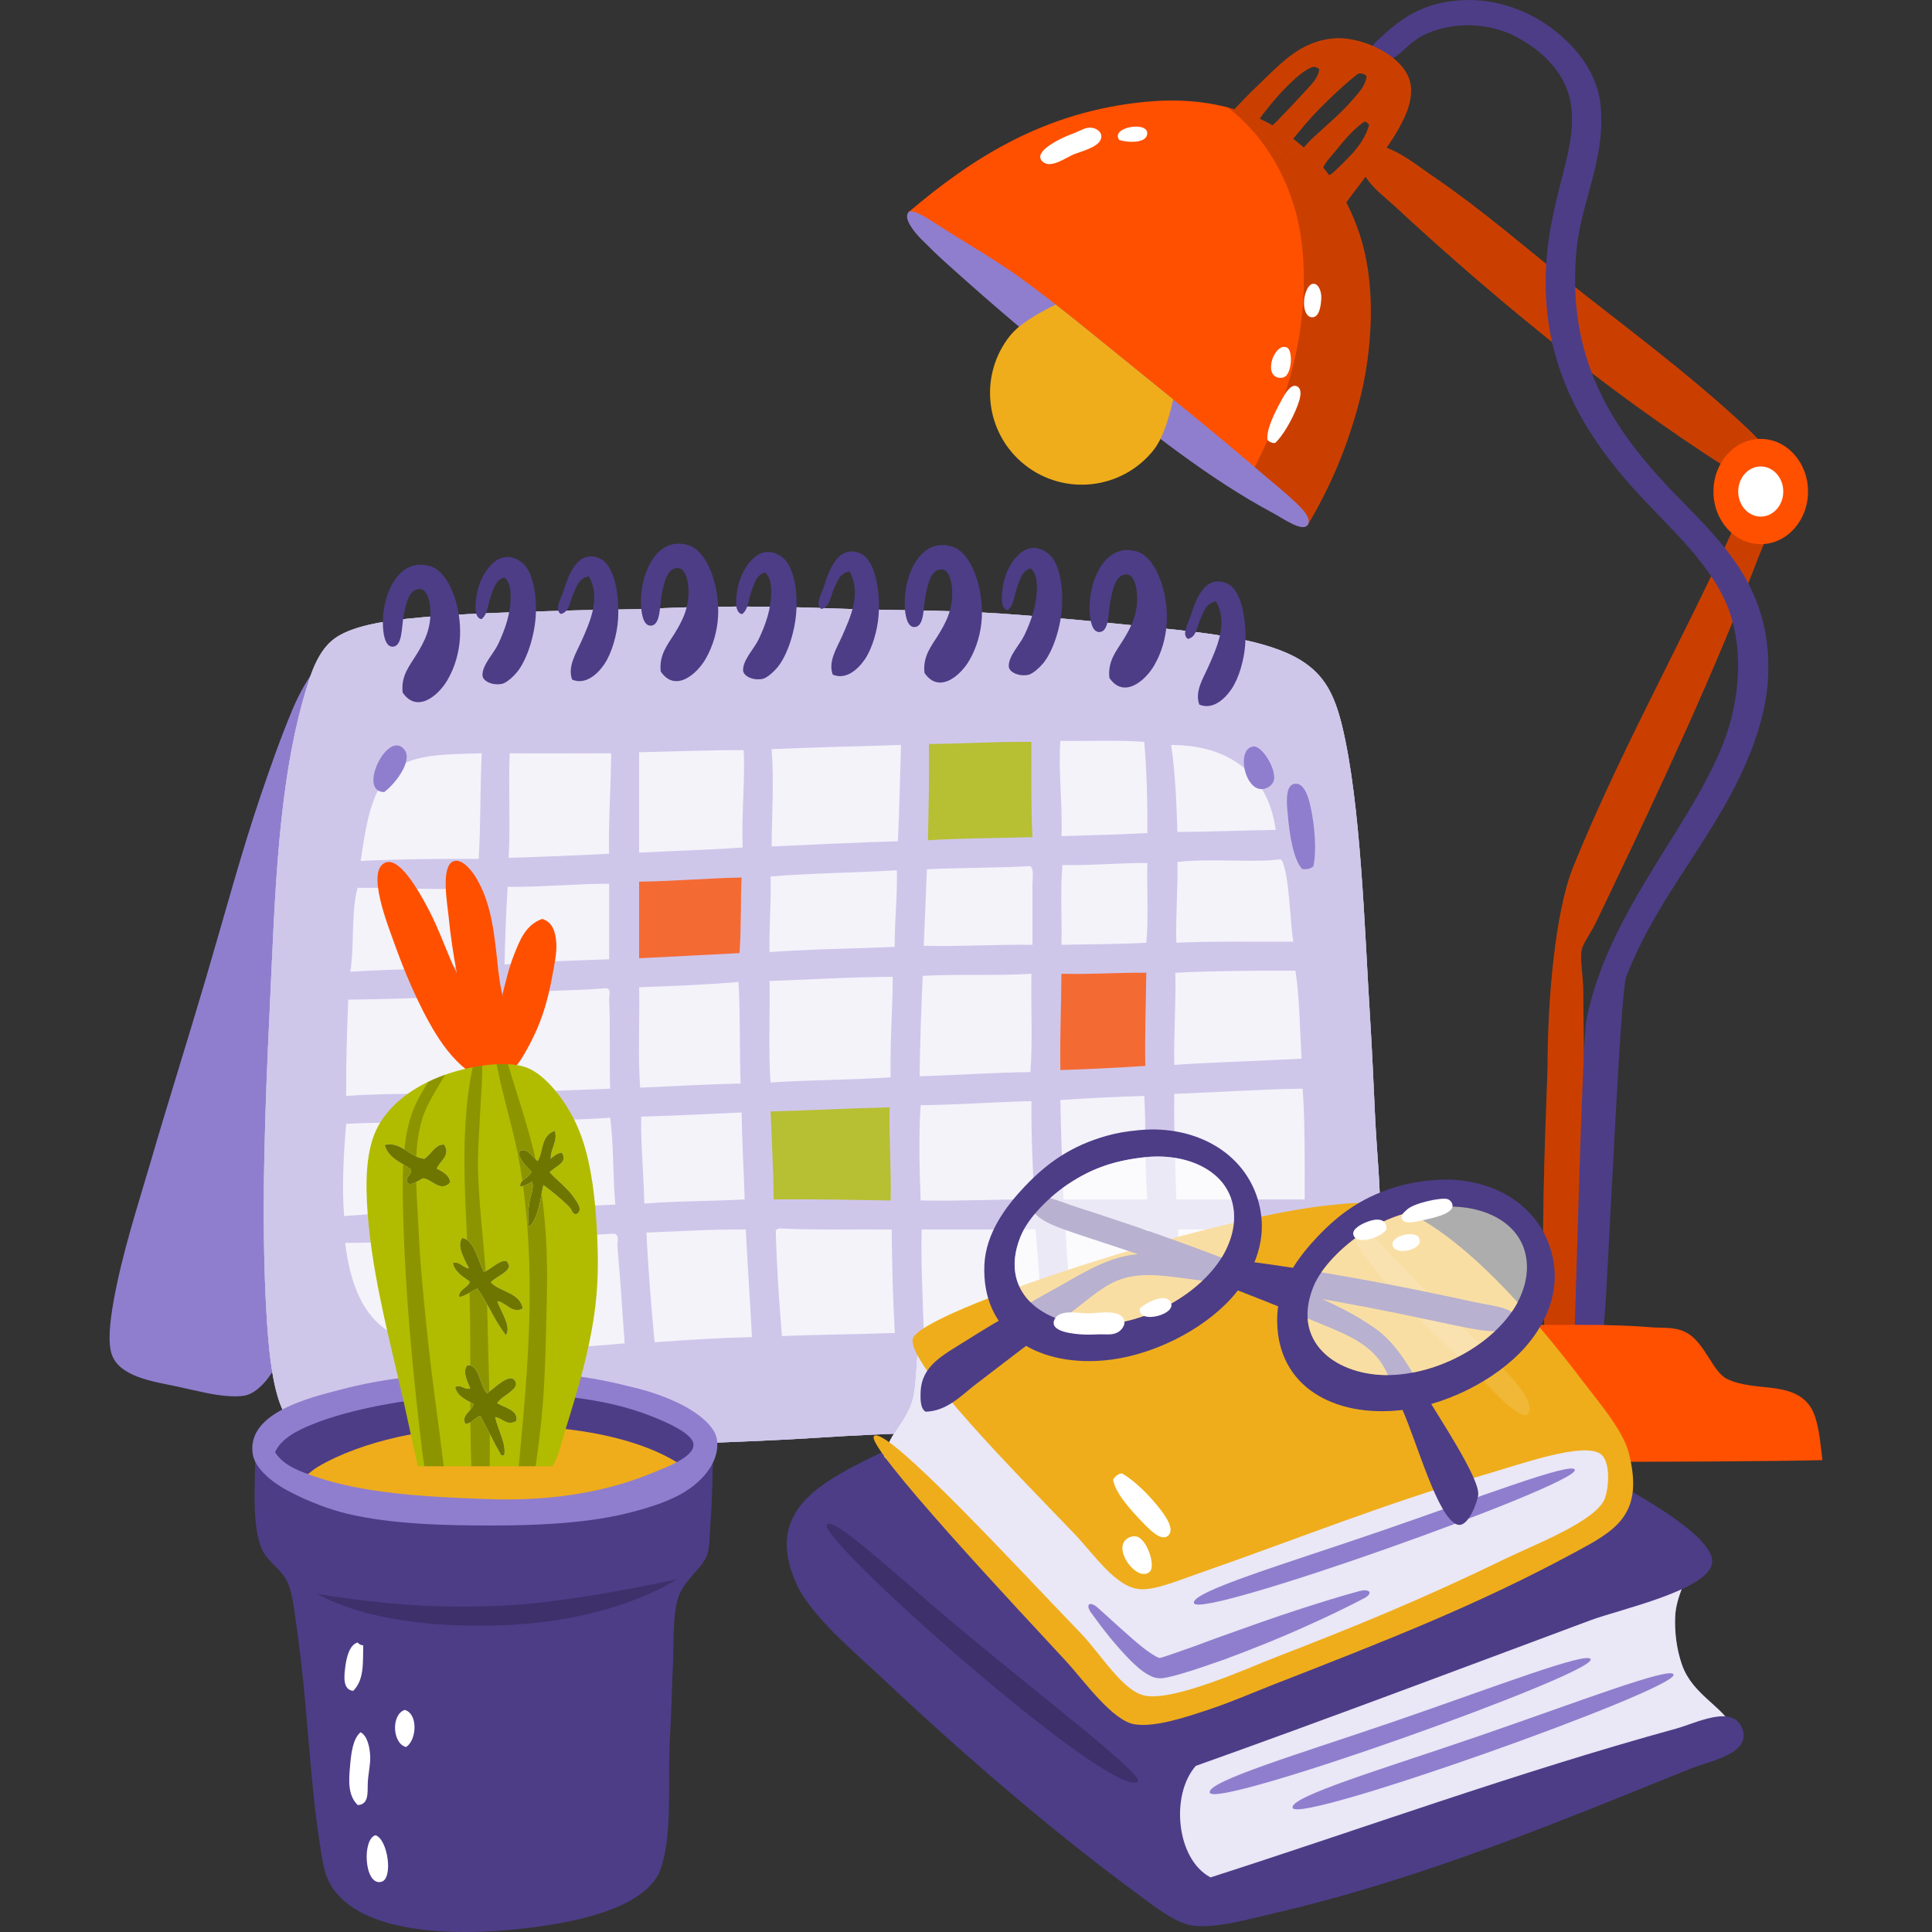 <?xml version="1.0" encoding="UTF-8"?>
<!-- Generator: Adobe Illustrator 25.2.3, SVG Export Plug-In . SVG Version: 6.00 Build 0)  -->
<svg xmlns="http://www.w3.org/2000/svg" xmlns:xlink="http://www.w3.org/1999/xlink" version="1.1" id="Capa_1" x="0px" y="0px" viewBox="0 0 512 512" style="enable-background:new 0 0 512 512;" xml:space="preserve" width="512" height="512">
<rect x="0" y="0" width="512" height="512" fill="#333333" stroke="none"/>
<g>
	<g>
		<g>
			<g>
				<g>
					<path style="fill-rule:evenodd;clip-rule:evenodd;fill:#FF5000;" d="M464.531,128.32       c-33.982-20.879-65.915-46.812-95.317-74.044c-3.925-3.632-10.244-7.697-8.554-15.012c5.452-3.162,13.655,3.74,18.447,7.003       c15.028,10.258,25.383,19.701,40.462,31.524c13.224,10.374,26.836,20.579,40.009,32.518c4.83,4.376,10.035,9.274,11.247,13.01       c0.369,1.152,0.9,5.762,0.9,6.499c0.005,6.295-3.258,11.456-5.399,17.014c-12.229,31.788-25.59,60.429-40.011,90.554       c-1.028,2.144-2.36,5.022-3.601,7.502c-1.368,2.749-3.32,5.229-3.594,7.008c-0.418,2.679,0.43,6.821,0.449,10.511       c0.034,7.236,1.825,115.639-3.707,116.923c-10.894,2.523-5.733-90.4-5.733-96.971c0-17.254,2.014-40.755,6.741-52.473       C430.734,195.507,450.233,162.278,464.531,128.32z"/>
				</g>
			</g>
			<g style="opacity:0.21;">
				<g>
					<path style="fill-rule:evenodd;clip-rule:evenodd;" d="M464.531,128.32c-33.982-20.879-65.915-46.812-95.317-74.044       c-3.925-3.632-10.244-7.697-8.554-15.012c5.452-3.162,13.655,3.74,18.447,7.003c15.028,10.258,25.383,19.701,40.462,31.524       c13.224,10.374,26.836,20.579,40.009,32.518c4.83,4.376,10.035,9.274,11.247,13.01c0.369,1.152,0.9,5.762,0.9,6.499       c0.005,6.295-3.258,11.456-5.399,17.014c-12.229,31.788-25.59,60.429-40.011,90.554c-1.028,2.144-2.36,5.022-3.601,7.502       c-1.368,2.749-3.32,5.229-3.594,7.008c-0.418,2.679,0.43,6.821,0.449,10.511c0.034,7.236,1.825,115.639-3.707,116.923       c-10.894,2.523-5.733-90.4-5.733-96.971c0-17.254,2.014-40.755,6.741-52.473C430.734,195.507,450.233,162.278,464.531,128.32z"/>
				</g>
			</g>
			<g>
				<path style="fill-rule:evenodd;clip-rule:evenodd;fill:#FF5000;" d="M479.145,130.259c0,7.697-5.613,13.948-12.534,13.948      c-6.914,0-12.527-6.251-12.527-13.948c0-7.697,5.613-13.946,12.527-13.946C473.532,116.314,479.145,122.563,479.145,130.259z"/>
				<path style="fill-rule:evenodd;clip-rule:evenodd;fill:#FFFFFF;" d="M472.584,130.259c0,3.676-2.67,6.643-5.973,6.643      c-3.294,0-5.966-2.967-5.966-6.643c0-3.668,2.672-6.643,5.966-6.643C469.914,123.617,472.584,126.591,472.584,130.259z"/>
			</g>
			<path style="fill-rule:evenodd;clip-rule:evenodd;fill:#4D3D87;" d="M386.526,0.106c10.268-0.814,19.508,3.188,25.683,8.146     c5.983,4.806,11.168,11.363,11.97,19.736c1.383,14.594-5.38,25.532-6.484,39.255c-2.454,30.437,11.651,48.843,27.668,65.207     c12.107,12.359,24.307,24.348,23.191,47.189c-0.334,6.773-2.18,13.252-4.24,18.666c-8.559,22.497-24.653,37.951-33.406,60.7     c-1.501,3.894-4.869,80.819-5.584,88.475c-0.238,2.554-0.37,6.931-0.497,10.729c-0.108,3.503,0.034,7.639-3.987,7.723     c-4.718,0.091-3.894-4.648-3.738-7.723c0.331-6.528,2.18-82.081,3.335-87.978c3.116-15.936,11.523-30.098,19.191-42.546     c6.036-9.766,12.678-19.751,16.957-30.451c4.48-11.192,5.978-26.389,0.506-38.184c-4.689-10.095-13.646-18.322-21.446-26.6     c-15.146-16.061-29.152-36.719-25.433-67.353c0.773-6.352,2.367-12.751,3.992-19.089c1.52-5.951,3.433-13.266,1.748-20.164     c-1.846-7.5-8.285-13.37-15.463-16.733c-6.736-3.155-16.383-3.423-23.683,0.43c-2.089,1.1-3.867,2.903-5.74,4.504     c-2.137,1.836-5.248,3.481-7.226,1.503c-2.041-2.034,0.581-4.252,2.24-5.793C371.436,4.794,377.039,0.855,386.526,0.106z"/>
		</g>
		<path style="fill-rule:evenodd;clip-rule:evenodd;fill:#FF5000;" d="M482.962,386.952c-0.646-4.806-0.958-11.61-3.757-14.918    c-5.08-6.014-14.256-3.147-21.46-6.571c-4.057-1.935-5.942-10.054-11.267-12.532c-2.951-1.381-6.053-0.941-9.118-1.2    c-3.75-0.324-7.73-0.478-11.831-0.56c0-0.014,0-0.026,0.005-0.041c-0.648,0.005-1.315,0-1.976,0    c-3.476-0.043-7.037-0.038-10.628-0.022c-3.584-0.017-7.142-0.021-10.619,0.022c-0.658,0-1.32,0.005-1.971,0    c0.005,0.014,0.005,0.027,0.005,0.041c-4.11,0.082-8.088,0.235-11.831,0.56c-3.063,0.259-6.175-0.18-9.123,1.2    c-5.327,2.478-7.207,10.597-11.267,12.532c-7.205,3.423-16.383,0.557-21.465,6.571c-2.799,3.308-3.106,10.112-3.75,14.918    C367.335,387.574,458.537,387.574,482.962,386.952z"/>
		<g>
			<g>
				<g>
					<path style="fill-rule:evenodd;clip-rule:evenodd;fill:#FF5000;" d="M346.583,139.073       c-30.297-16.827-57.44-36.938-82.353-59.32c-8.242-7.404-16.299-15.058-23.496-23.499       c16.604-14.08,35.776-26.766,63.281-29.316c30.813-2.85,50.521,14.541,56.996,37.454c3.633,12.88,2.552,29.083-0.701,41.646       C357.043,118.657,352.429,129.208,346.583,139.073z"/>
					<path style="opacity:0.21;" d="M361.011,64.393c-4.821-17.062-16.995-31.066-35.622-35.92       c8.772,6.813,14.805,16.414,17.871,27.265c3.637,12.875,2.557,29.083-0.696,41.641c-3.126,12.059-7.495,22.224-12.974,31.714       c5.551,3.44,11.216,6.772,16.992,9.98c5.846-9.865,10.46-20.416,13.728-33.034C363.563,93.475,364.644,77.273,361.011,64.393z"/>
				</g>
				<g>
					<path style="fill-rule:evenodd;clip-rule:evenodd;fill:#8F7ECE;" d="M346.583,139.073c-1.344,2.089-6.554-1.678-9.07-3.025       c-17.717-9.449-33.277-22.274-48.622-34.196c-13.288-10.323-26.067-21.23-38.618-32.571c-1.957-1.767-4.074-3.822-6.047-5.814       c-1.853-1.868-4.883-5.491-3.491-7.212c0.941-1.162,5.426,1.82,8.374,3.723c7.041,4.545,14.947,9.024,21.403,13.728       c9.358,6.809,18.003,13.989,26.286,20.702c13.31,10.779,25.837,20.867,38.618,31.868c2,1.726,4.269,3.512,6.285,5.356       C343.52,133.297,347.939,136.97,346.583,139.073z"/>
					<path style="fill:#EFAD1B;" d="M296.796,94.407c-5.479-4.439-11.13-9.089-17.031-13.699c-3.644,1.817-7.121,3.748-9.692,5.877       c-0.924,0.766-1.733,1.556-2.391,2.374c-8.374,10.494-6.669,25.786,3.822,34.17c10.491,8.381,25.793,6.674,34.177-3.817       c0.682-0.862,1.299-1.87,1.856-2.998c1.445-2.924,2.487-6.621,3.387-10.453C306.284,102.082,301.593,98.294,296.796,94.407z"/>
				</g>
				<g>
					<g>
						<path style="fill-rule:evenodd;clip-rule:evenodd;fill:#FFFFFF;" d="M296.592,37.084c-2.473-3.556,8.621-5.226,7.332-1.167        C303.252,38.04,298.587,37.773,296.592,37.084z"/>
						<path style="fill-rule:evenodd;clip-rule:evenodd;fill:#FFFFFF;" d="M289.728,33.93c0.893,0.216,2.598,1.135,2.029,2.893        c-0.735,2.293-5.461,3.334-7.257,4.108c-2.182,0.931-5.867,3.678-7.999,2.06c-3.039-2.307,3.085-5.5,5.234-6.508        c1.147-0.535,2.317-0.951,3.311-1.359C286.742,34.427,288.014,33.517,289.728,33.93z"/>
					</g>
					<g>
						<path style="fill-rule:evenodd;clip-rule:evenodd;fill:#FFFFFF;" d="M335.88,116.57c-0.283-2.645,1.632-6.698,3.755-10.563        c0.905-1.659,2.425-4.314,3.995-3.668c1.889,0.773,0.648,4.064,0.202,5.236c-1.421,3.721-3.887,7.93-5.853,9.781        C337.381,117.552,336.353,117.125,335.88,116.57z"/>
						<path style="fill-rule:evenodd;clip-rule:evenodd;fill:#FFFFFF;" d="M338.797,100.085c-4.201-0.845-0.838-9.593,2.317-7.958        c1.368,0.713,1.325,5.55-0.166,7.332C340.413,100.087,339.527,100.231,338.797,100.085z"/>
						<path style="fill-rule:evenodd;clip-rule:evenodd;fill:#FFFFFF;" d="M347.603,84.074c-1.51-0.144-2.17-2.249-2.009-4.449        c0.13-1.769,1.181-5.092,3.056-4.307c0.838,0.346,1.592,1.957,1.501,3.788C350.057,81.253,349.565,84.254,347.603,84.074z"/>
					</g>
				</g>
			</g>
			<g>
				<path style="fill-rule:evenodd;clip-rule:evenodd;fill:#FF5000;" d="M373.803,22.286c-1.215-7.229-12.693-12.81-20.469-12.097      c-7.356,0.677-12.102,4.833-16.985,9.541c-2.979,2.867-6.232,5.987-9.075,9.072c-0.18,0.194-0.336,0.363-0.492,0.514      c2.922,0.564,4.883,2.444,5.867,4.785c2.686,2.261,5.164,4.859,7.541,7.193c4.196,4.096,7.579,8.875,11.406,13.298      c0.643,0.747,1.133,1.527,1.491,2.317c1.829-0.401,3.767-3.459,5.366-5.541c2.009-2.622,3.563-4.677,4.883-6.511      c3.354-4.677,6.463-8.551,8.84-13.725C373.106,29.097,374.381,25.724,373.803,22.286z M338.675,31.827      c-1.236,1.258-2.936,3.087-5.121,2.326c-0.838-1.712,0.852-3.513,2.098-5.116c2.629-3.404,8.256-9.713,11.86-11.173      c0.706-0.281,1.421-0.19,2.094,0.468c-0.118,1.993-1.705,3.69-3.023,5.116C343.928,26.324,341.541,28.898,338.675,31.827z       M341.7,40.897c-1.126-2.204,1.275-4.381,2.789-6.278c3.985-4.996,10.597-11.286,15.125-14.889      c0.653-0.526,1.992-0.257,2.557,0.463c-0.283,2.648-2.331,4.653-3.954,6.516c-3.272,3.769-6.981,6.715-10.705,10.237      C345.86,38.51,344.336,41.178,341.7,40.897z M357.984,41.129c-0.979,1.056-2.192,2.223-3.253,3.256      c-1.118,1.092-2.312,2.379-3.961,2.559c-1.419-2.069,1.234-4.612,2.79-6.511c2.506-3.042,4.761-5.949,7.915-8.143      c0.9-0.201,0.823,0.572,1.397,0.696C362.049,36.218,359.979,38.967,357.984,41.129z"/>
				<path style="opacity:0.21;fill-rule:evenodd;clip-rule:evenodd;" d="M373.803,22.286c-1.215-7.229-12.693-12.81-20.469-12.097      c-7.356,0.677-12.102,4.833-16.985,9.541c-2.979,2.867-6.232,5.987-9.075,9.072c-0.18,0.194-0.336,0.363-0.492,0.514      c2.922,0.564,4.883,2.444,5.867,4.785c2.686,2.261,5.164,4.859,7.541,7.193c4.196,4.096,7.579,8.875,11.406,13.298      c0.643,0.747,1.133,1.527,1.491,2.317c1.829-0.401,3.767-3.459,5.366-5.541c2.009-2.622,3.563-4.677,4.883-6.511      c3.354-4.677,6.463-8.551,8.84-13.725C373.106,29.097,374.381,25.724,373.803,22.286z M338.675,31.827      c-1.236,1.258-2.936,3.087-5.121,2.326c-0.838-1.712,0.852-3.513,2.098-5.116c2.629-3.404,8.256-9.713,11.86-11.173      c0.706-0.281,1.421-0.19,2.094,0.468c-0.118,1.993-1.705,3.69-3.023,5.116C343.928,26.324,341.541,28.898,338.675,31.827z       M341.7,40.897c-1.126-2.204,1.275-4.381,2.789-6.278c3.985-4.996,10.597-11.286,15.125-14.889      c0.653-0.526,1.992-0.257,2.557,0.463c-0.283,2.648-2.331,4.653-3.954,6.516c-3.272,3.769-6.981,6.715-10.705,10.237      C345.86,38.51,344.336,41.178,341.7,40.897z M357.984,41.129c-0.979,1.056-2.192,2.223-3.253,3.256      c-1.118,1.092-2.312,2.379-3.961,2.559c-1.419-2.069,1.234-4.612,2.79-6.511c2.506-3.042,4.761-5.949,7.915-8.143      c0.9-0.201,0.823,0.572,1.397,0.696C362.049,36.218,359.979,38.967,357.984,41.129z"/>
			</g>
		</g>
	</g>
	<g>
		<g>
			<path style="fill-rule:evenodd;clip-rule:evenodd;fill:#8F7ECE;" d="M92.291,170.827c0.783,0.031,1.654-0.867,1.918,1.923     c0.247,2.583-1.174,5.997-1.647,8.501c-0.852,4.537-2.094,10.717-2.194,11.247c-1.637,8.873-2.775,16.287-3.841,23.045     c-2.708,17.151-4.499,32.266-6.302,47.455c-2.89,24.272-3.875,49.016-4.941,75.712c-0.355,8.818-0.019,18.618-2.742,24.137     c-1.313,2.658-4.405,6.103-7.135,6.859c-2.953,0.819-8.038-0.01-10.698-0.548c-2.501-0.506-6.153-1.383-8.777-1.925     c-5.541-1.128-13.982-2.475-16.188-7.949c-1.328-3.296-0.521-9.387,0.274-13.989c2.216-12.818,6.688-26.37,9.877-37.308     c4.684-16.075,9.581-31.491,14.539-48.281c4.931-16.697,9.454-33.598,14.537-48.55c2.358-6.933,5.121-14.978,8.506-23.047     c2.725-6.499,7.502-14.796,13.992-17.283C91.653,170.755,92.09,170.822,92.291,170.827z"/>
			<g>
				<g>
					<g>
						<path style="fill-rule:evenodd;clip-rule:evenodd;fill:#FFFFFF;" d="M174.31,161.229c14.265-0.682,31.303-0.591,46.085,0        c14.853,0.595,29.484,0.341,44.716,1.368c13.754,0.929,27.877,2.382,42.243,3.844c13.43,1.364,28.526,3.109,37.307,8.501        c6.314,3.877,8.969,9.118,10.974,17.283c5.044,20.572,6.009,54.843,7.406,76.809c0.559,8.842,0.953,18.044,1.368,26.881        c0.423,8.878,1.373,17.775,1.373,26.607c-0.005,17.83,2.502,38.369-3.57,51.299c-1.767,3.765-4.084,6.494-9.051,8.23        c-8.369,2.924-21.797,0.965-32.369,0c-32.736-2.984-68.949-3.351-103.141-1.1c-23.076,1.525-44.471,1.575-67.759,3.57        c-10.069,0.859-22.07,2.072-33.466,2.194c-19.148,0.199-37.269-1.095-42.243-14.815c-2.245-6.192-3.054-15.197-3.567-23.866        c-1.51-25.527-0.317-55.685,0.826-79.825c1.481-31.392,2.122-60.897,9.874-86.136c1.592-5.178,3.661-10.654,8.227-13.439        c4.292-2.612,11.055-3.887,18.382-4.667c13.807-1.462,29.176-1.736,43.617-2.192        C159.003,161.541,166.549,161.594,174.31,161.229z"/>
						<path style="fill-rule:evenodd;clip-rule:evenodd;fill:#8F7ECE;" d="M174.31,161.229c14.265-0.682,31.303-0.591,46.085,0        c14.853,0.595,29.484,0.341,44.716,1.368c13.754,0.929,27.877,2.382,42.243,3.844c13.43,1.364,28.526,3.109,37.307,8.501        c6.314,3.877,8.969,9.118,10.974,17.283c5.044,20.572,6.009,54.843,7.406,76.809c0.559,8.842,0.953,18.044,1.368,26.881        c0.423,8.878,1.373,17.775,1.373,26.607c-0.005,17.83,2.502,38.369-3.57,51.299c-1.767,3.765-4.084,6.494-9.051,8.23        c-8.369,2.924-21.797,0.965-32.369,0c-32.736-2.984-68.949-3.351-103.141-1.1c-23.076,1.525-44.471,1.575-67.759,3.57        c-10.069,0.859-22.07,2.072-33.466,2.194c-19.148,0.199-37.269-1.095-42.243-14.815c-2.245-6.192-3.054-15.197-3.567-23.866        c-1.51-25.527-0.317-55.685,0.826-79.825c1.481-31.392,2.122-60.897,9.874-86.136c1.592-5.178,3.661-10.654,8.227-13.439        c4.292-2.612,11.055-3.887,18.382-4.667c13.807-1.462,29.176-1.736,43.617-2.192        C159.003,161.541,166.549,161.594,174.31,161.229z"/>
						<path style="opacity:0.57;fill-rule:evenodd;clip-rule:evenodd;fill:#FFFFFF;" d="M174.31,161.229        c14.265-0.682,31.303-0.591,46.085,0c14.853,0.595,29.484,0.341,44.716,1.368c13.754,0.929,27.877,2.382,42.243,3.844        c13.43,1.364,28.526,3.109,37.307,8.501c6.314,3.877,8.969,9.118,10.974,17.283c5.044,20.572,6.009,54.843,7.406,76.809        c0.559,8.842,0.953,18.044,1.368,26.881c0.423,8.878,1.373,17.775,1.373,26.607c-0.005,17.83,2.502,38.369-3.57,51.299        c-1.767,3.765-4.084,6.494-9.051,8.23c-8.369,2.924-21.797,0.965-32.369,0c-32.736-2.984-68.949-3.351-103.141-1.1        c-23.076,1.525-44.471,1.575-67.759,3.57c-10.069,0.859-22.07,2.072-33.466,2.194c-19.148,0.199-37.269-1.095-42.243-14.815        c-2.245-6.192-3.054-15.197-3.567-23.866c-1.51-25.527-0.317-55.685,0.826-79.825c1.481-31.392,2.122-60.897,9.874-86.136        c1.592-5.178,3.661-10.654,8.227-13.439c4.292-2.612,11.055-3.887,18.382-4.667c13.807-1.462,29.176-1.736,43.617-2.192        C159.003,161.541,166.549,161.594,174.31,161.229z"/>
						<g style="opacity:0.78;">
							<path style="fill-rule:evenodd;clip-rule:evenodd;fill:#FFFFFF;" d="M303.242,196.614c0.641,7.678,0.881,15.756,0.819,24.142         c-7.44,0.418-15.117,0.607-22.766,0.824c0.331-8.652-0.867-17.242-0.276-25.239         C288.403,196.453,296.285,196.071,303.242,196.614z"/>
							<path style="fill-rule:evenodd;clip-rule:evenodd;fill:#B1BC00;" d="M273.336,196.614c0.033,8.475-0.147,17.156,0.276,25.237         c-9.241,0.271-18.767,0.255-27.702,0.826c0.18-8.415,0.379-16.81,0.269-25.513         C255.355,197.094,263.983,196.496,273.336,196.614z"/>
							<path style="fill-rule:evenodd;clip-rule:evenodd;fill:#FFFFFF;" d="M310.37,197.437c15.643-0.012,25.69,7.956,27.707,22.493         c-8.731,0.144-17.264,0.48-26.058,0.552C311.787,212.483,311.431,204.608,310.37,197.437z"/>
							<path style="fill-rule:evenodd;clip-rule:evenodd;fill:#FFFFFF;" d="M238.773,197.437         c-0.276,8.504-0.423,17.132-0.821,25.513c-11.315,0.298-22.327,0.896-33.466,1.368c0.062-8.448,0.667-17.468,0-25.784         C215.766,198.028,227.328,197.788,238.773,197.437z"/>
							<path style="fill-rule:evenodd;clip-rule:evenodd;fill:#FFFFFF;" d="M197.079,198.808c0.41,8.004-0.617,16.935-0.276,25.789         c-8.962,0.639-18.325,0.874-27.428,1.371c0-8.868,0-17.742,0-26.61C178.421,199.173,188.672,198.724,197.079,198.808z"/>
							<path style="fill-rule:evenodd;clip-rule:evenodd;fill:#FFFFFF;" d="M127.679,199.632         c-0.471,9.132-0.271,18.935-0.821,27.983c-10.667-0.053-21.165,0.048-31.277,0.545c1.258-8.316,2.396-16.808,6.861-22.219         C107.572,199.723,116.618,199.968,127.679,199.632z"/>
							<path style="fill-rule:evenodd;clip-rule:evenodd;fill:#FFFFFF;" d="M161.968,199.632c-0.077,8.979-0.744,17.36-0.55,26.607         c-8.767,0.471-17.657,0.816-26.612,1.097c0.497-9.281-0.115-18.858,0.279-27.704         C145.007,199.723,151.885,199.646,161.968,199.632z"/>
							<path style="fill-rule:evenodd;clip-rule:evenodd;fill:#FFFFFF;" d="M342.739,249.56         c-10.374,0.046-21.021-0.175-30.996,0.271c-0.202-7.423,0.442-14.008,0.276-21.395c8.477-0.977,18.522,0.105,25.784-0.547         c1.841-0.166,1.856-0.507,2.468,1.642C341.82,234.965,341.877,244.297,342.739,249.56z"/>
							<path style="fill-rule:evenodd;clip-rule:evenodd;fill:#FFFFFF;" d="M304.061,228.712         c-0.175,6.957,0.355,14.616-0.274,21.119c-7.279,0.401-14.966,0.396-22.492,0.552c0.18-6.952-0.365-14.625,0.274-21.127         C289.378,229.389,296.35,228.676,304.061,228.712z"/>
							<path style="fill-rule:evenodd;clip-rule:evenodd;fill:#FFFFFF;" d="M273.063,229.53c1.008,0.871,0.55,3.092,0.55,4.938         c0,4.919,0,10.745,0,15.914c-9.824-0.132-18.899,0.485-28.802,0.271c0.278-6.763,0.54-13.538,0.823-20.298         C254.625,229.924,264.139,230.03,273.063,229.53z"/>
							<path style="fill-rule:evenodd;clip-rule:evenodd;fill:#FFFFFF;" d="M237.678,230.628c0.161,7.111-0.646,13.255-0.55,20.301         c-11.041,0.482-22.445,0.598-33.193,1.375c-0.146-6.914,0.485-13.05,0.276-20.027         C215.034,231.393,226.642,231.295,237.678,230.628z"/>
							<path style="fill-rule:evenodd;clip-rule:evenodd;fill:#FF5000;" d="M196.529,232.548c-0.286,6.576-0.072,13.646-0.55,20.027         c-8.825,0.504-17.751,0.898-26.605,1.371c0-6.768,0-13.533,0-20.296C178.673,233.53,187.303,232.742,196.529,232.548z"/>
							<path style="fill-rule:evenodd;clip-rule:evenodd;fill:#FFFFFF;" d="M161.419,234.197c0,6.672,0,13.346,0,20.022         c-9.372,0.322-18.764,0.622-27.707,1.373c0.151-6.981,0.396-13.869,0.823-20.572         C143.867,235.117,152.202,234.216,161.419,234.197z"/>
							<path style="fill-rule:evenodd;clip-rule:evenodd;fill:#FFFFFF;" d="M94.755,235.292c10.695-0.142,21.395,0.752,31.824,0         c-0.139,6.991-0.451,13.816-0.826,20.577c-10.614,0.903-22.065,0.972-32.917,1.645         C93.946,250.573,93.026,241.606,94.755,235.292z"/>
							<path style="fill-rule:evenodd;clip-rule:evenodd;fill:#FFFFFF;" d="M343.289,257.242c1.135,7.178,1.178,15.463,1.642,23.314         c-11.159,0.632-22.706,0.881-33.735,1.647c-0.159-8.386,0.482-15.977,0.274-24.413         C321.757,257.285,332.471,257.208,343.289,257.242z"/>
							<path style="fill-rule:evenodd;clip-rule:evenodd;fill:#FF5000;" d="M303.787,257.789         c-0.115,8.201-0.418,16.224-0.274,24.687c-7.38,0.487-14.858,0.867-22.495,1.097c-0.173-8.767,0.233-16.961,0.276-25.513         C289.09,258.27,296.119,257.71,303.787,257.789z"/>
							<path style="fill-rule:evenodd;clip-rule:evenodd;fill:#FFFFFF;" d="M273.336,258.061c-0.178,8.6,0.365,17.922-0.274,26.063         c-10.054,0.089-19.47,0.823-29.351,1.092c0.096-9.048,0.432-17.857,0.826-26.603         C253.814,258.104,264.13,258.642,273.336,258.061z"/>
							<path style="fill-rule:evenodd;clip-rule:evenodd;fill:#FFFFFF;" d="M236.578,258.884c-0.024,9.027-0.742,17.362-0.55,26.61         c-10.333,0.725-21.431,0.692-31.817,1.369c-0.641-8.415-0.096-18.008-0.276-26.881         C214.782,259.585,225.365,258.918,236.578,258.884z"/>
							<path style="fill-rule:evenodd;clip-rule:evenodd;fill:#FFFFFF;" d="M195.711,260.253c0.499,8.645,0.235,18.056,0.548,26.888         c-9.022,0.209-17.746,0.725-26.612,1.097c-0.632-8.326-0.094-17.83-0.271-26.61         C178.303,261.321,187.164,260.951,195.711,260.253z"/>
							<path style="fill-rule:evenodd;clip-rule:evenodd;fill:#FFFFFF;" d="M160.595,261.902c1.477,0.065,0.79,2.101,0.824,2.744         c0.351,7.443,0.043,16.294,0.274,23.864c-9.603,0.367-19.091,0.845-29.08,0.826c-0.219-9,0.488-17.069,0.55-25.786         C141.701,262.389,151.652,262.653,160.595,261.902z"/>
							<path style="fill-rule:evenodd;clip-rule:evenodd;fill:#FFFFFF;" d="M125.479,263.823c-0.459,8.405-0.54,17.194-0.819,25.784         c-10.803,0.447-22.473,0.026-32.921,0.823c-0.053-8.741,0.202-17.172,0.552-25.51         C103.594,264.792,114.633,264.403,125.479,263.823z"/>
							<path style="fill-rule:evenodd;clip-rule:evenodd;fill:#FFFFFF;" d="M345.21,288.509c0.665,9.303,0.55,19.383,0.545,29.349         c-11.334,0-22.677,0-34.011,0c-0.274-9.233-0.687-18.33-0.547-27.976C322.599,289.491,333.573,288.67,345.21,288.509z"/>
							<path style="fill-rule:evenodd;clip-rule:evenodd;fill:#FFFFFF;" d="M303.242,290.43c0.531,8.883,0.067,18.762,0.819,27.429         c-7.406,0-14.815,0-22.216,0c-0.341-8.71-0.691-17.413-0.826-26.329C288.266,291.006,295.721,290.684,303.242,290.43z"/>
							<path style="fill-rule:evenodd;clip-rule:evenodd;fill:#FFFFFF;" d="M273.336,291.803c-0.055,9.017,0.3,17.621,0.826,26.055         c-10.213-0.058-19.818,0.482-30.175,0.281c-0.31-7.93-0.559-17.357,0-25.241C254.003,292.773,263.457,292.07,273.336,291.803         z"/>
							<path style="fill-rule:evenodd;clip-rule:evenodd;fill:#B1BC00;" d="M235.76,293.45c-0.18,8.501,0.468,16.169,0.269,24.689         c-10.273-0.154-20.445-0.401-30.993-0.281c-0.077-7.97-0.526-15.567-0.824-23.311         C214.801,294.252,225.146,293.719,235.76,293.45z"/>
							<path style="fill-rule:evenodd;clip-rule:evenodd;fill:#FFFFFF;" d="M196.529,294.819c0.118,7.838,0.569,15.348,0.824,23.04         c-8.744,0.492-18.082,0.391-26.61,1.104c-0.149-7.805-0.936-14.978-0.824-23.047         C178.929,295.692,187.678,295.205,196.529,294.819z"/>
							<path style="fill-rule:evenodd;clip-rule:evenodd;fill:#FFFFFF;" d="M161.692,296.194c0.982,7.152,0.682,15.586,1.371,23.035         c-10.028,0.492-20.385,0.65-30.451,1.102c-0.223-7.548-0.36-15.182-0.269-23.045         C142.061,296.864,152.267,296.914,161.692,296.194z"/>
							<path style="fill-rule:evenodd;clip-rule:evenodd;fill:#FFFFFF;" d="M124.661,297.562c0,7.685,0,15.362,0,23.04         c-11.449,0.259-22.588,0.821-33.466,1.649c-0.636-7.863-0.091-16.906,0.545-24.416         C102.192,297.227,113.757,297.726,124.661,297.562z"/>
							<path style="fill-rule:evenodd;clip-rule:evenodd;fill:#FFFFFF;" d="M236.305,325.822c0.055,9.361,0.341,18.491,0.824,27.426         c-9.867,0.377-20.073,0.411-29.899,0.826c-0.778-9.101-1.38-18.371-1.644-27.986c0.199-0.254,0.497-0.415,0.819-0.545         C215.99,326.014,226.315,325.752,236.305,325.822z"/>
							<path style="fill-rule:evenodd;clip-rule:evenodd;fill:#FFFFFF;" d="M304.337,325.822c0.228,8.367,0.146,17.043,0.545,25.234         c-6.972,0.067-13.898,0.185-20.57,0.545c-0.691-8.355-1.479-16.625-1.921-25.234c-0.012-0.468,0.202-0.713,0.547-0.824         C289.985,325.723,297.747,325.181,304.337,325.822z"/>
							<path style="fill-rule:evenodd;clip-rule:evenodd;fill:#FFFFFF;" d="M197.626,325.822c0.495,9.565,1.157,18.959,1.644,28.523         c-8.842,0.211-17.364,0.742-25.784,1.371c-0.924-9.497-1.664-19.18-2.192-29.076         C180.019,326.319,188.516,325.757,197.626,325.822z"/>
							<path style="fill-rule:evenodd;clip-rule:evenodd;fill:#FFFFFF;" d="M274.436,325.822c0.788,8.628,1.186,17.645,2.194,26.058         c-10.871,0.098-20.906,1.037-31.819,1.097c-0.245-8.806-0.814-18.757-0.55-27.155         C254.318,325.822,264.377,325.822,274.436,325.822z"/>
							<path style="fill-rule:evenodd;clip-rule:evenodd;fill:#FFFFFF;" d="M312.293,325.822c11.065,0,22.128,0,33.193,0         c-0.252,7.754-0.636,13.785-3.568,18.102c-5.162,7.574-17.007,6.335-29.349,6.857         C312.819,342.298,311.839,333.581,312.293,325.822z"/>
							<path style="fill-rule:evenodd;clip-rule:evenodd;fill:#FFFFFF;" d="M162.787,326.912c1.484,0.406,0.74,2.377,0.826,3.296         c0.732,8.028,1.325,17.444,1.916,25.786c-10.187,0.965-20.786,1.515-31.544,1.921c-0.936-9.488-0.994-19.864-1.373-29.899         C142.758,327.733,153.045,327.589,162.787,326.912z"/>
							<path style="fill-rule:evenodd;clip-rule:evenodd;fill:#FFFFFF;" d="M124.934,328.287         c0.005,10.326,0.641,20.025,1.095,29.899c-9.766-1.032-18.519-1.709-24.411-6.307c-6.201-4.842-8.89-12.609-10.15-22.495         C102.893,329.293,113.874,328.75,124.934,328.287z"/>
						</g>
					</g>
					<g>
						<path style="fill-rule:evenodd;clip-rule:evenodd;fill:#8F7ECE;" d="M101.832,209.904c-7.253,0.024,0.979-16.853,5.356-11.214        C109.471,201.629,104.67,207.811,101.832,209.904z"/>
					</g>
					<g>
						<path style="fill-rule:evenodd;clip-rule:evenodd;fill:#8F7ECE;" d="M345.022,230.25c-2.379-2.85-3.294-9.036-3.827-15.17        c-0.233-2.629-0.528-6.883,1.798-7.353c2.79-0.562,3.899,4.218,4.285,5.923c1.239,5.423,1.63,12.215,0.783,15.886        C347.522,230.227,345.992,230.536,345.022,230.25z"/>
						<path style="fill-rule:evenodd;clip-rule:evenodd;fill:#8F7ECE;" d="M335.633,208.855c-5.527,2.276-8.405-10.486-3.467-11.038        c2.141-0.228,5.836,5.421,5.486,8.64C337.513,207.607,336.596,208.454,335.633,208.855z"/>
					</g>
				</g>
				<g>
					<path style="fill-rule:evenodd;clip-rule:evenodd;fill:#4D3D87;" d="M106.71,183.527c-0.514-4.439,1.913-7.209,3.589-9.944       c1.952-3.176,4.473-7.435,3.589-13.533c-0.216-1.546-0.97-3.611-2.206-3.872c-3.097-0.653-4.105,3.716-4.698,6.907       c-0.605,3.294-0.312,8.381-3.035,8.29c-1.985-0.07-2.506-3.632-2.487-6.631c0.038-7.591,4.386-17.321,12.707-14.645       c4.897,1.58,8.175,10.739,7.733,18.788c-0.221,4.067-1.373,7.985-3.313,11.324C116.145,184.43,110.465,189.099,106.71,183.527z       "/>
					<path style="fill-rule:evenodd;clip-rule:evenodd;fill:#4D3D87;" d="M151.623,180.106c-1.292-3.495,1.08-7.025,2.482-10.22       c2.108-4.792,5.262-11.43,1.938-17.129c-2.538,0.398-3.227,2.636-4.144,4.696c-0.833,1.87-1.035,4.864-3.315,5.251       c-1.729-1.239,0.098-4.002,0.828-6.355c1.227-3.952,3.793-10.998,9.668-8.292c3.784,1.748,5.157,9.872,4.696,16.303       c-0.274,3.827-1.623,8.681-3.589,11.603C158.302,178.757,155.124,181.583,151.623,180.106z"/>
					<path style="fill-rule:evenodd;clip-rule:evenodd;fill:#4D3D87;" d="M133.663,153.033c-2.24,0.581-2.818,2.854-3.589,4.972       c-0.764,2.096-0.811,4.864-2.487,6.076c-2.298-0.394-1.525-5.008-1.109-7.181c0.886-4.578,5.457-12.397,11.605-8.009       c3.443,2.456,4.235,9.589,3.87,14.64c-0.374,5.21-2.326,11.406-4.974,14.64c-0.867,1.064-2.746,2.792-3.87,3.039       c-2.538,0.567-5.176-0.687-5.243-2.206c-0.127-2.744,2.98-5.817,4.146-8.292c1.774-3.784,3.359-8.078,3.31-12.707       C135.308,156.627,135.265,154.373,133.663,153.033z"/>
					<path style="fill-rule:evenodd;clip-rule:evenodd;fill:#4D3D87;" d="M175.103,177.955c-0.509-4.434,1.913-7.212,3.594-9.944       c1.952-3.181,4.468-7.435,3.589-13.533c-0.216-1.546-0.97-3.611-2.206-3.872c-3.097-0.653-4.11,3.716-4.698,6.907       c-0.605,3.292-0.312,8.381-3.04,8.29c-1.985-0.07-2.501-3.632-2.487-6.631c0.043-7.591,4.389-17.321,12.712-14.645       c4.898,1.58,8.17,10.739,7.733,18.788c-0.221,4.067-1.378,7.985-3.313,11.324C184.538,178.858,178.857,183.527,175.103,177.955       z"/>
					<path style="fill-rule:evenodd;clip-rule:evenodd;fill:#4D3D87;" d="M294.002,179.647c-0.511-4.441,1.909-7.209,3.592-9.946       c1.949-3.176,4.465-7.435,3.589-13.538c-0.218-1.539-0.972-3.601-2.206-3.865c-3.099-0.653-4.108,3.714-4.696,6.91       c-0.61,3.284-0.312,8.379-3.044,8.285c-1.98-0.067-2.502-3.63-2.482-6.628c0.038-7.591,4.386-17.324,12.707-14.647       c4.898,1.58,8.175,10.741,7.735,18.783c-0.223,4.072-1.373,7.992-3.315,11.332C303.437,180.543,297.757,185.22,294.002,179.647       z"/>
					<path style="fill-rule:evenodd;clip-rule:evenodd;fill:#4D3D87;" d="M245,178.327c-0.511-4.444,1.913-7.212,3.589-9.946       c1.952-3.178,4.468-7.433,3.591-13.533c-0.219-1.546-0.972-3.613-2.209-3.87c-3.097-0.653-4.11,3.714-4.698,6.907       c-0.605,3.289-0.307,8.376-3.034,8.287c-1.986-0.067-2.507-3.63-2.487-6.629c0.039-7.594,4.386-17.328,12.707-14.647       c4.898,1.582,8.17,10.741,7.735,18.791c-0.223,4.064-1.378,7.98-3.316,11.324C254.43,179.23,248.757,183.899,245,178.327z"/>
					<path style="fill-rule:evenodd;clip-rule:evenodd;fill:#4D3D87;" d="M220.683,178.783c-1.282-3.495,1.085-7.022,2.492-10.218       c2.103-4.792,5.257-11.435,1.937-17.132c-2.542,0.401-3.224,2.638-4.148,4.696c-0.833,1.873-1.033,4.864-3.316,5.251       c-1.729-1.239,0.099-4.002,0.828-6.352c1.232-3.954,3.789-10.993,9.673-8.287c3.779,1.741,5.157,9.867,4.693,16.299       c-0.276,3.827-1.62,8.681-3.591,11.6C227.367,177.434,224.188,180.262,220.683,178.783z"/>
					<path style="fill-rule:evenodd;clip-rule:evenodd;fill:#4D3D87;" d="M202.728,151.713c-2.24,0.578-2.821,2.852-3.589,4.972       c-0.763,2.103-0.811,4.862-2.487,6.074c-2.298-0.394-1.524-5.005-1.104-7.181c0.886-4.576,5.452-12.397,11.605-8.009       c3.443,2.456,4.23,9.589,3.865,14.64c-0.37,5.212-2.322,11.408-4.975,14.64c-0.867,1.063-2.742,2.792-3.865,3.044       c-2.542,0.564-5.181-0.689-5.248-2.214c-0.127-2.742,2.977-5.812,4.141-8.29c1.779-3.776,3.363-8.076,3.315-12.705       C204.372,155.307,204.329,153.055,202.728,151.713z"/>
					<path style="fill-rule:evenodd;clip-rule:evenodd;fill:#4D3D87;" d="M317.827,186.718c-1.289-3.491,1.078-7.022,2.485-10.22       c2.103-4.787,5.257-11.432,1.932-17.124c-2.533,0.396-3.227,2.631-4.144,4.693c-0.833,1.868-1.028,4.861-3.316,5.25       c-1.729-1.239,0.103-4.007,0.828-6.357c1.227-3.954,3.793-10.993,9.673-8.287c3.779,1.741,5.152,9.867,4.694,16.296       c-0.276,3.827-1.621,8.688-3.591,11.605C324.503,185.366,321.322,188.197,317.827,186.718z"/>
					<path style="fill-rule:evenodd;clip-rule:evenodd;fill:#4D3D87;" d="M273.135,150.642c-2.242,0.579-2.823,2.85-3.591,4.975       c-0.763,2.098-0.809,4.861-2.487,6.076c-2.295-0.394-1.524-5.008-1.107-7.181c0.886-4.578,5.457-12.402,11.608-8.011       c3.443,2.456,4.225,9.588,3.865,14.642c-0.374,5.212-2.319,11.406-4.972,14.64c-0.867,1.059-2.749,2.789-3.87,3.042       c-2.542,0.559-5.179-0.694-5.243-2.214c-0.127-2.739,2.975-5.812,4.144-8.29c1.776-3.781,3.359-8.076,3.311-12.705       C274.777,154.238,274.733,151.986,273.135,150.642z"/>
				</g>
			</g>
		</g>
		<g>
			<g>
				<g>
					<g>
						<path style="fill-rule:evenodd;clip-rule:evenodd;fill:#8F7ECE;" d="M447.798,413.355c-0.211,4.631-3.584,9.365-3.851,14.882        c-0.202,4.086,0.331,8.787,1.805,12.964c2.833,8.05,10.813,10.873,13.807,17.062c-31.753,14.155-67.099,26.137-103.062,39.195        c-10.424,3.779-28.177,10.443-38.033,6.82c-9.757-3.589-17.59-23.981-10.194-34.84c4.667-6.84,18.335-12.82,30.622-17.137        c23.15-8.112,51.498-15.629,72.98-24.293C424.876,422.768,436.664,417.715,447.798,413.355z"/>
						<path style="opacity:0.81;fill-rule:evenodd;clip-rule:evenodd;fill:#FFFFFF;" d="M447.798,413.355        c-0.211,4.631-3.584,9.365-3.851,14.882c-0.202,4.086,0.331,8.787,1.805,12.964c2.833,8.05,10.813,10.873,13.807,17.062        c-31.753,14.155-67.099,26.137-103.062,39.195c-10.424,3.779-28.177,10.443-38.033,6.82        c-9.757-3.589-17.59-23.981-10.194-34.84c4.667-6.84,18.335-12.82,30.622-17.137c23.15-8.112,51.498-15.629,72.98-24.293        C424.876,422.768,436.664,417.715,447.798,413.355z"/>
						<g>
							<path style="fill-rule:evenodd;clip-rule:evenodd;fill:#8F7ECE;" d="M421.541,439.797         c0.341,4.093-99.201,39.566-100.91,35.317c-1.205-2.948,24.363-10.506,49.227-19.043         C395.889,447.131,421.328,437.3,421.541,439.797z"/>
							<path style="fill-rule:evenodd;clip-rule:evenodd;fill:#8F7ECE;" d="M443.518,443.83         c0.341,4.081-99.201,39.557-100.93,35.308c-1.191-2.943,24.382-10.499,49.242-19.038         C417.875,451.152,443.304,441.324,443.518,443.83z"/>
						</g>
					</g>
					<g>
						<path style="fill-rule:evenodd;clip-rule:evenodd;fill:#4D3D87;" d="M316.893,467.982c-6.753,7.656-5.21,24.732,3.916,29.548        c40.071-12.866,81.176-27.817,123.448-39.447c5.205-1.426,15-6.535,17.465,0c2.555,6.71-8.731,8.621-13.672,10.611        c-33.685,13.593-70.623,29.095-110.417,38.342c-7.113,1.661-15.619,4.083-21.583,3.255        c-4.722-0.651-10.686-5.503-15.307-8.917c-22.538-16.584-46.308-37.219-66.609-56.343c-7.723-7.267-19.46-16.92-23.273-25.738        c-7.829-18.118,5.118-25.669,19.825-32.972c10.566-5.246,21.503-8.712,31.037-12.062        c24.216-8.491,42.347-16.877,61.363-24.048c14.361-5.428,31.625,6.847,42.496,11.742        c23.686,10.671,39.543,17.809,63.048,31.142c6.091,3.471,26.24,14.536,25.073,21.232        c-1.234,7.133-24.348,12.126-32.239,15.069C386.226,442.527,351.668,455.579,316.893,467.982z"/>
						<path style="opacity:0.21;fill-rule:evenodd;clip-rule:evenodd;" d="M301.495,472.226        c-7.387,4.403-85.102-64.527-82.346-68.183c1.801-2.413,18.32,13.511,37.454,29.39        C278.788,451.839,303.749,470.887,301.495,472.226z"/>
					</g>
				</g>
				<g>
					<g>
						<path style="fill-rule:evenodd;clip-rule:evenodd;fill:#8F7ECE;" d="M234.31,386.018c1.308-6.225,5.836-9.178,7.466-15.187        c1.102-4.062,0.771-10.035,1.681-14.7c5.618,0.12,11.235,8.271,15.682,13.25c9.284,10.374,15.6,18.642,25.798,29.889        c3.755,4.151,10.208,12.013,14.172,12.657c8.885,1.452,23.563-6.12,32.727-9.284c21.863-7.545,38.013-13.751,62.373-20.497        c13.692-3.796,32.415-7.411,35.512,6.501c2.931,13.173-10.467,20.301-21.158,25.803c-11.176,5.755-23.165,10.897-32.969,15.13        c-10.551,4.559-21.014,9.776-34.465,14.527c-11.074,3.921-27.292,10.839-38.577,9.051        c-6.384-1.006-14.688-9.742-19.424-14.402C265.121,420.994,252.066,403.966,234.31,386.018z"/>
						<path style="opacity:0.81;fill-rule:evenodd;clip-rule:evenodd;fill:#FFFFFF;" d="M234.31,386.018        c1.308-6.225,5.836-9.178,7.466-15.187c1.102-4.062,0.771-10.035,1.681-14.7c5.618,0.12,11.235,8.271,15.682,13.25        c9.284,10.374,15.6,18.642,25.798,29.889c3.755,4.151,10.208,12.013,14.172,12.657c8.885,1.452,23.563-6.12,32.727-9.284        c21.863-7.545,38.013-13.751,62.373-20.497c13.692-3.796,32.415-7.411,35.512,6.501c2.931,13.173-10.467,20.301-21.158,25.803        c-11.176,5.755-23.165,10.897-32.969,15.13c-10.551,4.559-21.014,9.776-34.465,14.527        c-11.074,3.921-27.292,10.839-38.577,9.051c-6.384-1.006-14.688-9.742-19.424-14.402        C265.121,420.994,252.066,403.966,234.31,386.018z"/>
						<g>
							<path style="fill-rule:evenodd;clip-rule:evenodd;fill:#EFAD1B;" d="M231.64,380.561         c3.296-2.924,39.017,35.963,54.622,52.103c5.714,5.911,11.358,15.773,17.42,16.753c7.958,1.289,27.239-7.454,34.122-10.126         c22.411-8.672,39.713-15.799,61.178-26.228c7.476-3.637,24.245-10.023,26.339-16.03c1.232-3.582,1.284-9.706-0.965-11.572         c-4.362-3.635-21.739,2.698-31.586,5.546c-25.741,7.435-49.088,16.899-75.038,25.931c-5.351,1.861-11.636,4.53-15.667,4.213         c-6.4-0.492-12.229-9.349-17.244-14.58c-15.72-16.38-44.409-45.254-42.925-51.777c1.606-7.08,79.436-32.547,111.383-35.507         c3.718-0.351,11.111-1.292,16.829,0.778c17.064,6.194,36.71,29.332,48.939,45.434c4.638,6.115,10.974,13.413,12.541,19.36         c4.405,16.762-3.736,20.87-14.527,26.691c-26.276,14.179-50.565,23.539-80.103,35.089         c-4.461,1.745-10.799,4.504-16.928,6.523c-6.247,2.048-13.943,4.631-19.357,3.798c-5.901-0.912-13.514-11.697-18.14-16.704         C270.4,427.138,228.925,382.983,231.64,380.561z"/>
							<path style="opacity:0.12;fill-rule:evenodd;clip-rule:evenodd;fill:#FFFFFF;" d="M405.139,374.437         c-1.188,2.593-7.385-3.589-10.671-7.075c-6.275-6.703-19.703-18.248-26.523-26.569c-4.04-4.914-11.783-13.977-9.368-15.977         c1.899-1.56,8.112,5.606,11.367,9.147c6.859,7.464,20.279,20.017,27.537,27.731         C400.355,364.754,406.654,371.136,405.139,374.437z"/>
						</g>
						<g>
							<path style="fill:#8F7ECE;" d="M290.972,426.11c3.93,3.5,7.718,7.111,11.648,10.309c1.488,1.167,3.169,2.374,4.393,2.876         c0.298,0.127,0.523,0.113,0.341,0.082c-0.267,0.046,0.211-0.045,0.298-0.072l0.591-0.166         c0.876-0.269,1.815-0.586,2.739-0.912c3.745-1.289,7.546-2.655,11.319-4.093c7.601-2.71,15.206-5.476,22.937-7.946         c4.945-1.596,9.915-3.145,14.952-4.511c2.828-0.775,3.796,0.557,1.38,1.837c-4.804,2.533-9.697,4.864-14.628,7.082         c-7.402,3.375-14.938,6.383-22.581,9.228c-3.855,1.325-7.687,2.694-11.67,3.846c-1.008,0.281-2,0.562-3.097,0.797         l-0.891,0.166c-0.423,0.07-0.437,0.115-1.217,0.139c-1.184-0.02-1.957-0.336-2.571-0.629         c-2.463-1.229-3.875-2.73-5.438-4.218c-3.865-3.944-7.181-8.174-10.311-12.525         C287.537,425.138,288.821,424.178,290.972,426.11z"/>
							<path style="fill-rule:evenodd;clip-rule:evenodd;fill:#8F7ECE;" d="M417.35,389.569         c0.341,4.091-99.206,39.562-100.915,35.317c-1.2-2.943,24.367-10.508,49.232-19.043         C391.698,396.9,417.131,387.072,417.35,389.569z"/>
						</g>
					</g>
					<g>
						<path style="fill-rule:evenodd;clip-rule:evenodd;fill:#FFFFFF;" d="M294.981,392.161c0.564,3.366,4.321,7.709,8.275,11.756        c1.69,1.724,4.475,4.485,6.196,3.143c2.06-1.599-0.603-5.234-1.556-6.532c-3.03-4.098-7.529-8.439-10.59-10.052        C296.503,390.442,295.375,391.319,294.981,392.161z"/>
						<path style="fill-rule:evenodd;clip-rule:evenodd;fill:#FFFFFF;" d="M299.113,407.5c-4.898,2.482,2.264,12.126,5.599,9.015        c1.443-1.347-0.276-7.306-2.73-8.981C301.101,406.933,299.965,407.068,299.113,407.5z"/>
					</g>
				</g>
			</g>
			<g>
				<g>
					<path style="fill-rule:evenodd;clip-rule:evenodd;fill:#4D3D87;" d="M245.313,374.115c-1.438-0.756-1.412-3.514-1.335-5.27       c0.302-6.967,5.75-9.586,12.035-13.557c8.398-5.31,16.846-10.045,25.112-14.64c5.366-2.984,12.498-7.618,20.253-8.261       c9.469-0.78,18.471,0.483,27.347,1.63c21.528,2.782,41.06,6.468,61.922,11.024c4.201,0.917,10.297,1.414,10.794,3.892       c0.948,4.739-6.086,4.134-10.798,3.286c-3.335-0.598-8.823-1.777-12.469-2.554c-21.775-4.669-41.094-7.848-64.004-10.859       c-6.218-0.811-12.455-1.755-18.195,0.612c-4.401,1.81-8.516,5.767-12.726,8.827c-8.369,6.083-16.373,12.256-24.492,18.476       C254.85,369.707,251.067,373.944,245.313,374.115z"/>
					<path style="fill-rule:evenodd;clip-rule:evenodd;fill:#4D3D87;" d="M386.123,404c2.989,1.087,5.447-6.168,5.618-7.831       c0.444-4.348-10.093-20.036-14.688-27.748c-2.984-5.013-6.636-12.222-12.698-16.443c-7.404-5.159-15.398-8.422-23.237-11.711       c-19.007-7.987-36.801-14.277-56.115-20.488c-3.889-1.248-9.133-3.748-10.719-1.949c-3.042,3.438,3.027,6.299,7.298,7.843       c3.027,1.104,8.095,2.761,11.464,3.858c20.108,6.554,37.495,13.154,57.742,21.616c5.495,2.295,11.065,4.497,14.649,9.176       c2.749,3.591,4.245,8.803,6.245,13.322C375.651,382.638,380.986,402.127,386.123,404z"/>
					<path style="fill-rule:evenodd;clip-rule:evenodd;fill:#4D3D87;" d="M302.001,299.483c15.379-1.412,28.958,6.535,31.894,20.572       c2.108,10.076-2.723,18.548-7.45,23.844c-7.591,8.506-21.398,15.732-34.576,16.685c-17.367,1.27-31.747-7.394-30.998-25.33       c0.355-8.595,5.896-15.775,10.731-20.865c6.064-6.386,12.486-10.82,21.76-13.413       C295.963,300.244,298.51,299.807,302.001,299.483z M283.525,313.496c-4.936,3.207-10.931,8.84-13.115,14.309       c-6.213,15.552,7.622,24.358,22.058,23.246c14.195-1.092,27.82-10.186,32.484-19.972c1.039-2.178,2.184-5.282,2.091-8.938       c-0.315-11.555-12.136-16.625-23.251-15.506C295.149,307.513,289.27,309.758,283.525,313.496z"/>
					<path style="fill-rule:evenodd;clip-rule:evenodd;fill:#4D3D87;" d="M379.615,312.764c15.384-1.419,28.963,6.53,31.894,20.562       c2.112,10.081-2.723,18.553-7.45,23.846c-7.591,8.508-21.398,15.734-34.576,16.693c-17.367,1.263-31.743-7.394-30.993-25.338       c0.355-8.592,5.892-15.768,10.729-20.865c6.062-6.386,12.488-10.818,21.758-13.41       C373.577,313.525,376.124,313.083,379.615,312.764z M361.139,326.772c-4.933,3.207-10.931,8.837-13.115,14.308       c-6.208,15.552,7.622,24.36,22.058,23.244c14.193-1.092,27.82-10.184,32.487-19.969c1.042-2.178,2.182-5.282,2.089-8.94       c-0.307-11.548-12.131-16.623-23.251-15.499C372.761,320.79,366.884,323.037,361.139,326.772z"/>
					<path style="opacity:0.6;fill-rule:evenodd;clip-rule:evenodd;fill:#FFFFFF;" d="M283.525,313.496       c-4.936,3.207-10.931,8.84-13.115,14.309c-6.213,15.552,7.622,24.358,22.058,23.246c14.195-1.092,27.82-10.186,32.484-19.972       c1.039-2.178,2.184-5.282,2.091-8.938c-0.315-11.555-12.136-16.625-23.251-15.506       C295.149,307.513,289.27,309.758,283.525,313.496z"/>
					<path style="opacity:0.6;fill-rule:evenodd;clip-rule:evenodd;fill:#FFFFFF;" d="M361.139,326.772       c-4.933,3.207-10.931,8.837-13.115,14.308c-6.208,15.552,7.622,24.36,22.058,23.244c14.193-1.092,27.82-10.184,32.487-19.969       c1.042-2.178,2.182-5.282,2.089-8.94c-0.307-11.548-12.131-16.623-23.251-15.499       C372.761,320.79,366.884,323.037,361.139,326.772z"/>
				</g>
				<g>
					<path style="fill-rule:evenodd;clip-rule:evenodd;fill:#FFFFFF;" d="M384.603,318.538c1.75,2.672-3.714,3.981-6.547,4.612       c-2.97,0.668-6.038,1.534-6.578-0.288c-0.278-0.932,0.653-1.613,1.388-2.309c1.757-1.69,9.065-3.316,10.78-2.771       C383.963,317.885,384.414,318.23,384.603,318.538z"/>
					<path style="fill-rule:evenodd;clip-rule:evenodd;fill:#FFFFFF;" d="M375.939,327.884c2.045,3.217-6.35,5.162-6.89,2.11       C368.593,327.413,374.837,326.138,375.939,327.884z"/>
					<path style="fill-rule:evenodd;clip-rule:evenodd;fill:#FFFFFF;" d="M367.04,324.107c0.295,0.447,0.511,1.1,0.31,1.69       c-0.627,1.791-8.043,4.631-8.715,1.299c-0.271-1.344,1.911-2.694,4.077-3.44C364.44,323.051,366.269,322.929,367.04,324.107z"/>
				</g>
				<g>
					<path style="fill-rule:evenodd;clip-rule:evenodd;fill:#FFFFFF;" d="M302.14,346.686c-0.934,4.612,10.849,1.501,7.812-1.995       C308.368,342.869,303.831,345.147,302.14,346.686z"/>
					<path style="fill-rule:evenodd;clip-rule:evenodd;fill:#FFFFFF;" d="M296.655,352.787c0.795-0.603,2.103-2.259,0.78-3.764       c-1.724-1.969-6.881-0.977-9.003-0.97c-2.576,0.01-7.433-1.141-8.861,1.387c-2.038,3.604,5.443,4.153,8.018,4.238       c1.373,0.041,2.722-0.048,3.882-0.07C293.462,353.569,295.126,353.934,296.655,352.787z"/>
				</g>
			</g>
		</g>
		<g>
			<path style="fill-rule:evenodd;clip-rule:evenodd;fill:#FF5000;" d="M133.229,264.043c-2.269-8.806-1.085-21.921-7.284-31.781     c-1.416-2.259-3.889-4.895-5.923-3.959c-3.243,1.491-1.433,11.485-1.169,14.285c0.545,5.613,1.27,10.136,2.204,15.274     c-2.482-4.801-4.355-11-7.706-17.283c-2.374-4.441-7.389-13.451-11.183-11.994c-5.267,2.019,0.696,16.791,2.333,21.403     c2.365,6.645,6.187,16.138,10.957,23.918c4.744,7.747,13.775,17.393,21.165,8.809c1.685-1.969,3.344-5.099,4.667-7.786     c2.607-5.313,4.038-10.573,5.094-16.4c0.516-2.867,1.222-6.031,1.042-8.633c-0.175-2.653-0.886-5.526-3.736-6.374     c-4.484,1.584-5.992,5.862-7.361,9.238c-1.479,3.625-2.346,7.557-3.231,11.043C133.142,263.887,133.186,263.969,133.229,264.043z     "/>
			<g>
				<g>
					<g>
						<path style="fill-rule:evenodd;clip-rule:evenodd;fill:#4D3D87;" d="M188.965,382.508c-0.043,7.421-0.221,15.377-0.785,22.538        c-0.175,2.422-0.072,5.032-0.768,6.996c-1.232,3.481-6.004,6.676-7.512,10.882c-1.733,4.83-1.265,11.73-1.558,18.138        c-0.303,6.489-0.415,12.885-0.776,18.913c-0.783,12.878,0.951,26.696-2.857,36.275c-0.014,0.031-0.19,0.396-0.252,0.516        c-5.152,9.404-22.567,12.755-35.238,14.248c-20.293,2.389-45.794,1.277-52.331-12.954c-1.126-2.451-1.563-5.839-2.074-9.072        c-2.557-16.083-3.172-33.351-5.186-49.998c-0.394-3.311-0.852-6.631-1.289-9.85c-0.444-3.251-0.876-6.501-1.812-9.063        c-1.553-4.208-5.721-6.023-7.262-9.845c-2.833-7.06-1.457-19.153-1.549-28.501c2.922-2.891,6.547-5.085,10.364-7.255        c11.058-6.271,25.244-9.574,42.229-10.364c13.413-0.619,28.574,1.248,40.16,3.63        C172.908,370.303,184.187,374.372,188.965,382.508z"/>
						<path style="fill-rule:evenodd;clip-rule:evenodd;fill:#EFAD1B;" d="M181.553,388.169c0.317,2.194-2.029,3.164-3.515,4.029        c-22.044,12.83-64.645,12.628-95.314,4.977c-1.856-0.463-4.163-0.989-5.351-2.516c-0.279-1.234,0.912-1.212,1.611-1.76        c1.563-1.224,3.349-3.049,5.337-4.228c5.73-3.375,13.29-6.103,21.011-7.819c22.421-4.991,56.067-4.393,74.159,6.727        C180.01,388.947,181.349,387.019,181.553,388.169z"/>
						<g>
							<path style="fill-rule:evenodd;clip-rule:evenodd;fill:#8F7ECE;" d="M126.005,363.6c13.341-0.639,26.747,0.466,37.828,3.104         c5.589,1.337,9.682,2.218,15.54,4.924c4.604,2.118,10.042,5.925,10.623,9.843c0.852,5.735-3.661,10.6-7.507,13.219         c-4.456,3.03-9.781,4.609-14.772,5.956c-11.202,3.001-24.8,3.628-37.569,3.628c-11.949,0-26.262-0.295-38.083-3.109         c-4.78-1.143-10.052-3.154-15.019-5.702c-4.499-2.305-9.574-6.098-10.107-10.364c-1.383-10.851,15.303-14.724,23.316-16.839         C101.537,365.28,112.146,364.258,126.005,363.6z M83.519,391.319c12.95,4.461,29.253,5.387,45.859,5.959         c17.814,0.617,32.206-2.136,44.298-7.255c2.66-1.126,10.282-3.812,10.102-7.255c-0.151-2.919-7.365-5.928-10.618-7.253         c-12.945-5.274-29.853-6.806-47.931-5.964c-14.64,0.703-31.683,3.467-42.748,8.035c-3.872,1.594-8.004,3.699-9.589,7.252         C75.076,388.385,79.414,389.905,83.519,391.319z"/>
						</g>
					</g>
					<path style="opacity:0.21;fill-rule:evenodd;clip-rule:evenodd;" d="M84.038,422.413c18.447,2.924,32.353,3.863,49.225,3.1       c18.618-0.843,46.111-6.991,46.111-6.991s-15.97,11.01-45.852,12.174C114.823,431.428,96.658,429.224,84.038,422.413z"/>
					<g>
						<path style="fill-rule:evenodd;clip-rule:evenodd;fill:#FFFFFF;" d="M99.515,486.359c-3.613,0.958-3.018,13.535,1.558,12.335        C104.276,497.861,102.778,487.384,99.515,486.359z"/>
						<path style="fill-rule:evenodd;clip-rule:evenodd;fill:#FFFFFF;" d="M94.822,478.365c3.001-0.17,2.538-3.354,2.639-5.844        c0.089-2.204,0.713-4.928,0.653-6.844c-0.067-2.528-0.739-5.707-2.581-6.612c-2.146,1.872-2.506,5.98-2.785,9.204        C92.476,471.439,92.051,475.772,94.822,478.365z"/>
						<path style="fill-rule:evenodd;clip-rule:evenodd;fill:#FFFFFF;" d="M93.59,448.101c3.008-2.958,2.547-7.661,2.672-12.066        c-0.607-0.038-1.109-0.293-1.488-0.756c-2.221,0.612-2.984,4.168-3.272,6.461C91.216,444.061,90.712,447.777,93.59,448.101z"/>
						<path style="fill-rule:evenodd;clip-rule:evenodd;fill:#FFFFFF;" d="M107.591,462.978c2.802-1.647,3.33-8.765-0.324-9.836        C103.625,454.326,103.93,462.016,107.591,462.978z"/>
					</g>
				</g>
				<g>
					<g>
						<path style="fill-rule:evenodd;clip-rule:evenodd;fill:#B1BC00;" d="M108.343,377.697c0.768,3.637,1.561,7.265,2.401,10.882        h35.656c1.484-2.024,2.497-6.614,3.529-9.946c3.339-10.76,6.489-21.342,7.843-32.463c0.984-8.16,0.715-15.754,0.228-23.095        c-0.536-7.975-1.796-17.403-5.023-24.624c-3.102-6.981-8.364-13.406-13-15.372c-5.836-2.475-17.638-0.394-25.239,3.008        c-8.177,3.661-13.329,8.912-15.554,14.568c-2.619,6.645-2.283,16.001-1.445,24.377        C99.462,342.319,104.677,360.318,108.343,377.697z"/>
						<g>
							<path style="opacity:0.21;" d="M111.834,384.203c0.175,1.465,0.398,2.919,0.617,4.376h5.142         c-1.306-10.979-2.984-22.128-4.158-33.176c-1.047-9.855-2.074-19.794-2.533-29.997c-0.442-9.62-1.63-20.291,0.965-28.768         c1.34-4.369,3.909-7.994,6.134-11.836c-1.145,0.401-2.245,0.833-3.263,1.284c-0.423,0.19-0.802,0.401-1.21,0.595         c-1.402,2.209-2.751,4.494-3.712,6.713c-3.548,8.153-3.202,19.859-2.95,29.212         C107.411,342.766,109.342,363.384,111.834,384.203z"/>
							<path style="opacity:0.21;" d="M124.905,388.579h4.866c0.24-14.445-0.403-29.248-0.706-44.063         c-0.209-10.587-1.942-21.864-2.355-33.193c-0.185-5.176,0.257-10.758,0.511-16.109c0.214-4.365,0.643-8.746,0.583-12.798         c-0.842,0.117-1.692,0.264-2.545,0.43c-4.041,19.475-1.359,40.162-0.804,60.736         C124.85,358.484,124.375,373.45,124.905,388.579z"/>
							<path style="opacity:0.21;" d="M137.831,309.069c4.557,27.57,2.067,53.753-0.36,79.51h4.468         c0.73-4.708,1.291-9.644,1.695-14.015c0.956-10.23,1.037-21.009,1.292-31.121c0.266-10.467-0.226-21.235-2.211-32.341         c-1.724-9.668-5.138-19.103-8.093-29.075c-0.972-0.043-1.995-0.039-3.047,0.012c0.161,0.752,0.346,1.489,0.488,2.192         C133.716,292.202,136.477,300.907,137.831,309.069z"/>
						</g>
					</g>
					<g>
						<g>
							<path style="fill-rule:evenodd;clip-rule:evenodd;fill:#FFFFFF;" d="M101.95,303.43c1.051,3.685,4.665,4.684,6.972,6.499         c0.394,1.395-1.841,2.031-0.915,3.591c0.982,0.787,2.619-0.545,4.074-1.253c2.357,0.115,4.617,3.887,7.21,1.087         c-0.159-2.048-2.302-2.974-3.548-3.68c0.843-2.053,3.779-3.501,1.969-6.333c-2.295-0.223-3.433,2.581-5.251,3.755         C108.679,306.75,106.17,302.338,101.95,303.43z"/>
							<path style="fill-rule:evenodd;clip-rule:evenodd;fill:#FFFFFF;" d="M142.501,307.713c-1.481-1.15-2.593-3.491-4.66-2.778         c0.122,0.24-0.199,0.351-0.36,0.507c0.228,2.067,2.18,3.846,3.344,5.037c-0.245,1.556-3.481,2.245-2.893,4.036         c0.984-0.317,1.961-0.622,3.073-1.34c0.622,1.666-0.468,3.711-0.74,5.673c-0.278,2.055-0.449,4.233-0.108,6.273         c1.354-1.037,2.113-3.284,2.615-5.131c0.535-1.98,0.754-4.148,1.237-5.942c2.146,1.563,4.936,3.846,6.952,5.887         c0.619,0.631,0.73,2.067,1.894,1.772c1.805-1.119-0.065-3.277-0.711-4.276c-1.642-2.516-4.967-5.032-6.479-6.763         c1.469-1.599,5.003-2.609,3.241-5.152c-0.9-0.113-2.391,0.958-2.951,1.585c-0.127-2.615,1.904-4.597,1.078-7.411         C143.279,300.911,144.051,305.175,142.501,307.713z"/>
							<path style="fill-rule:evenodd;clip-rule:evenodd;fill:#FFFFFF;" d="M122.476,328.095c-1.481,2.082,0.379,5.126,1.791,8.04         c-1.529-0.105-2.514-1.978-4.252-1.436c0.482,2.504,3.01,3.841,4.578,4.987c-0.569,1.457-3.291,2.293-2.883,4.036         c1.421-0.19,3.193-1.503,4.787-2.262c2.667,3.688,4.826,9.005,7.598,12.373c1.462-2.35-1.232-5.913-2.307-9.007         c2.353,0.295,3.841,3.402,6.739,1.966c-0.648-4.249-5.956-4.348-8.463-6.941c1.316-1.575,4.708-2.554,4.864-4.475         c-0.223-0.401-0.432-0.802-0.653-1.198c-2.05-0.3-3.812,2.017-6.011,2.915C126.653,334.188,125.645,328.419,122.476,328.095z         "/>
							<path style="fill-rule:evenodd;clip-rule:evenodd;fill:#FFFFFF;" d="M125.571,372.072c-0.432,1.844-3.445,2.931-2.247,5.241         c1.522,0.079,2.379-1.541,3.927-2.113c1.623,2.917,3.856,7.481,5.594,10.491h0.759c0.658-2.963-1.654-6.78-2.379-10.141         c1.899,0.25,3.188,2.454,5.613,1.028c0.612-2.948-3.272-3.56-5.073-4.729c1.148-1.995,5.877-3.565,4.835-5.707         c-1.301-2.684-5.327,1.539-7.497,3.099c-1.928-1.635-2.031-7.829-5.255-7.423c-1.328,1.58-0.134,3.892,0.761,6.115         c-1.529,0.54-2.36-1.179-3.978-0.346C121.17,370.108,123.852,371.176,125.571,372.072z"/>
						</g>
						<g>
							<path style="fill-rule:evenodd;clip-rule:evenodd;fill:#B1BC00;" d="M101.95,303.43c1.051,3.685,4.665,4.684,6.972,6.499         c0.394,1.395-1.841,2.031-0.915,3.591c0.982,0.787,2.619-0.545,4.074-1.253c2.357,0.115,4.617,3.887,7.21,1.087         c-0.159-2.048-2.302-2.974-3.548-3.68c0.843-2.053,3.779-3.501,1.969-6.333c-2.295-0.223-3.433,2.581-5.251,3.755         C108.679,306.75,106.17,302.338,101.95,303.43z"/>
							<path style="fill-rule:evenodd;clip-rule:evenodd;fill:#B1BC00;" d="M142.501,307.713c-1.481-1.15-2.593-3.491-4.66-2.778         c0.122,0.24-0.199,0.351-0.36,0.507c0.228,2.067,2.18,3.846,3.344,5.037c-0.245,1.556-3.481,2.245-2.893,4.036         c0.984-0.317,1.961-0.622,3.073-1.34c0.622,1.666-0.468,3.711-0.74,5.673c-0.278,2.055-0.449,4.233-0.108,6.273         c1.354-1.037,2.113-3.284,2.615-5.131c0.535-1.98,0.754-4.148,1.237-5.942c2.146,1.563,4.936,3.846,6.952,5.887         c0.619,0.631,0.73,2.067,1.894,1.772c1.805-1.119-0.065-3.277-0.711-4.276c-1.642-2.516-4.967-5.032-6.479-6.763         c1.469-1.599,5.003-2.609,3.241-5.152c-0.9-0.113-2.391,0.958-2.951,1.585c-0.127-2.615,1.904-4.597,1.078-7.411         C143.279,300.911,144.051,305.175,142.501,307.713z"/>
							<path style="fill-rule:evenodd;clip-rule:evenodd;fill:#B1BC00;" d="M122.476,328.095c-1.481,2.082,0.379,5.126,1.791,8.04         c-1.529-0.105-2.514-1.978-4.252-1.436c0.482,2.504,3.01,3.841,4.578,4.987c-0.569,1.457-3.291,2.293-2.883,4.036         c1.421-0.19,3.193-1.503,4.787-2.262c2.667,3.688,4.826,9.005,7.598,12.373c1.462-2.35-1.232-5.913-2.307-9.007         c2.353,0.295,3.841,3.402,6.739,1.966c-0.648-4.249-5.956-4.348-8.463-6.941c1.316-1.575,4.708-2.554,4.864-4.475         c-0.223-0.401-0.432-0.802-0.653-1.198c-2.05-0.3-3.812,2.017-6.011,2.915C126.653,334.188,125.645,328.419,122.476,328.095z         "/>
							<path style="fill-rule:evenodd;clip-rule:evenodd;fill:#B1BC00;" d="M125.571,372.072c-0.432,1.844-3.445,2.931-2.247,5.241         c1.522,0.079,2.379-1.541,3.927-2.113c1.623,2.917,3.856,7.481,5.594,10.491h0.759c0.658-2.963-1.654-6.78-2.379-10.141         c1.899,0.25,3.188,2.454,5.613,1.028c0.612-2.948-3.272-3.56-5.073-4.729c1.148-1.995,5.877-3.565,4.835-5.707         c-1.301-2.684-5.327,1.539-7.497,3.099c-1.928-1.635-2.031-7.829-5.255-7.423c-1.328,1.58-0.134,3.892,0.761,6.115         c-1.529,0.54-2.36-1.179-3.978-0.346C121.17,370.108,123.852,371.176,125.571,372.072z"/>
						</g>
						<g style="opacity:0.21;">
							<path style="fill-rule:evenodd;clip-rule:evenodd;" d="M101.95,303.43c1.051,3.685,4.665,4.684,6.972,6.499         c0.394,1.395-1.841,2.031-0.915,3.591c0.982,0.787,2.619-0.545,4.074-1.253c2.357,0.115,4.617,3.887,7.21,1.087         c-0.159-2.048-2.302-2.974-3.548-3.68c0.843-2.053,3.779-3.501,1.969-6.333c-2.295-0.223-3.433,2.581-5.251,3.755         C108.679,306.75,106.17,302.338,101.95,303.43z"/>
							<path style="fill-rule:evenodd;clip-rule:evenodd;" d="M142.501,307.713c-1.481-1.15-2.593-3.491-4.66-2.778         c0.122,0.24-0.199,0.351-0.36,0.507c0.228,2.067,2.18,3.846,3.344,5.037c-0.245,1.556-3.481,2.245-2.893,4.036         c0.984-0.317,1.961-0.622,3.073-1.34c0.622,1.666-0.468,3.711-0.74,5.673c-0.278,2.055-0.449,4.233-0.108,6.273         c1.354-1.037,2.113-3.284,2.615-5.131c0.535-1.98,0.754-4.148,1.237-5.942c2.146,1.563,4.936,3.846,6.952,5.887         c0.619,0.631,0.73,2.067,1.894,1.772c1.805-1.119-0.065-3.277-0.711-4.276c-1.642-2.516-4.967-5.032-6.479-6.763         c1.469-1.599,5.003-2.609,3.241-5.152c-0.9-0.113-2.391,0.958-2.951,1.585c-0.127-2.615,1.904-4.597,1.078-7.411         C143.279,300.911,144.051,305.175,142.501,307.713z"/>
							<path style="fill-rule:evenodd;clip-rule:evenodd;" d="M122.476,328.095c-1.481,2.082,0.379,5.126,1.791,8.04         c-1.529-0.105-2.514-1.978-4.252-1.436c0.482,2.504,3.01,3.841,4.578,4.987c-0.569,1.457-3.291,2.293-2.883,4.036         c1.421-0.19,3.193-1.503,4.787-2.262c2.667,3.688,4.826,9.005,7.598,12.373c1.462-2.35-1.232-5.913-2.307-9.007         c2.353,0.295,3.841,3.402,6.739,1.966c-0.648-4.249-5.956-4.348-8.463-6.941c1.316-1.575,4.708-2.554,4.864-4.475         c-0.223-0.401-0.432-0.802-0.653-1.198c-2.05-0.3-3.812,2.017-6.011,2.915C126.653,334.188,125.645,328.419,122.476,328.095z         "/>
							<path style="fill-rule:evenodd;clip-rule:evenodd;" d="M125.571,372.072c-0.432,1.844-3.445,2.931-2.247,5.241         c1.522,0.079,2.379-1.541,3.927-2.113c1.623,2.917,3.856,7.481,5.594,10.491h0.759c0.658-2.963-1.654-6.78-2.379-10.141         c1.899,0.25,3.188,2.454,5.613,1.028c0.612-2.948-3.272-3.56-5.073-4.729c1.148-1.995,5.877-3.565,4.835-5.707         c-1.301-2.684-5.327,1.539-7.497,3.099c-1.928-1.635-2.031-7.829-5.255-7.423c-1.328,1.58-0.134,3.892,0.761,6.115         c-1.529,0.54-2.36-1.179-3.978-0.346C121.17,370.108,123.852,371.176,125.571,372.072z"/>
						</g>
						<g style="opacity:0.21;">
							<path style="fill-rule:evenodd;clip-rule:evenodd;" d="M101.95,303.43c1.051,3.685,4.665,4.684,6.972,6.499         c0.394,1.395-1.841,2.031-0.915,3.591c0.982,0.787,2.619-0.545,4.074-1.253c2.357,0.115,4.617,3.887,7.21,1.087         c-0.159-2.048-2.302-2.974-3.548-3.68c0.843-2.053,3.779-3.501,1.969-6.333c-2.295-0.223-3.433,2.581-5.251,3.755         C108.679,306.75,106.17,302.338,101.95,303.43z"/>
							<path style="fill-rule:evenodd;clip-rule:evenodd;" d="M142.501,307.713c-1.481-1.15-2.593-3.491-4.66-2.778         c0.122,0.24-0.199,0.351-0.36,0.507c0.228,2.067,2.18,3.846,3.344,5.037c-0.245,1.556-3.481,2.245-2.893,4.036         c0.984-0.317,1.961-0.622,3.073-1.34c0.622,1.666-0.468,3.711-0.74,5.673c-0.278,2.055-0.449,4.233-0.108,6.273         c1.354-1.037,2.113-3.284,2.615-5.131c0.535-1.98,0.754-4.148,1.237-5.942c2.146,1.563,4.936,3.846,6.952,5.887         c0.619,0.631,0.73,2.067,1.894,1.772c1.805-1.119-0.065-3.277-0.711-4.276c-1.642-2.516-4.967-5.032-6.479-6.763         c1.469-1.599,5.003-2.609,3.241-5.152c-0.9-0.113-2.391,0.958-2.951,1.585c-0.127-2.615,1.904-4.597,1.078-7.411         C143.279,300.911,144.051,305.175,142.501,307.713z"/>
							<path style="fill-rule:evenodd;clip-rule:evenodd;" d="M122.476,328.095c-1.481,2.082,0.379,5.126,1.791,8.04         c-1.529-0.105-2.514-1.978-4.252-1.436c0.482,2.504,3.01,3.841,4.578,4.987c-0.569,1.457-3.291,2.293-2.883,4.036         c1.421-0.19,3.193-1.503,4.787-2.262c2.667,3.688,4.826,9.005,7.598,12.373c1.462-2.35-1.232-5.913-2.307-9.007         c2.353,0.295,3.841,3.402,6.739,1.966c-0.648-4.249-5.956-4.348-8.463-6.941c1.316-1.575,4.708-2.554,4.864-4.475         c-0.223-0.401-0.432-0.802-0.653-1.198c-2.05-0.3-3.812,2.017-6.011,2.915C126.653,334.188,125.645,328.419,122.476,328.095z         "/>
							<path style="fill-rule:evenodd;clip-rule:evenodd;" d="M125.571,372.072c-0.432,1.844-3.445,2.931-2.247,5.241         c1.522,0.079,2.379-1.541,3.927-2.113c1.623,2.917,3.856,7.481,5.594,10.491h0.759c0.658-2.963-1.654-6.78-2.379-10.141         c1.899,0.25,3.188,2.454,5.613,1.028c0.612-2.948-3.272-3.56-5.073-4.729c1.148-1.995,5.877-3.565,4.835-5.707         c-1.301-2.684-5.327,1.539-7.497,3.099c-1.928-1.635-2.031-7.829-5.255-7.423c-1.328,1.58-0.134,3.892,0.761,6.115         c-1.529,0.54-2.36-1.179-3.978-0.346C121.17,370.108,123.852,371.176,125.571,372.072z"/>
						</g>
					</g>
				</g>
			</g>
		</g>
	</g>
</g>















</svg>
